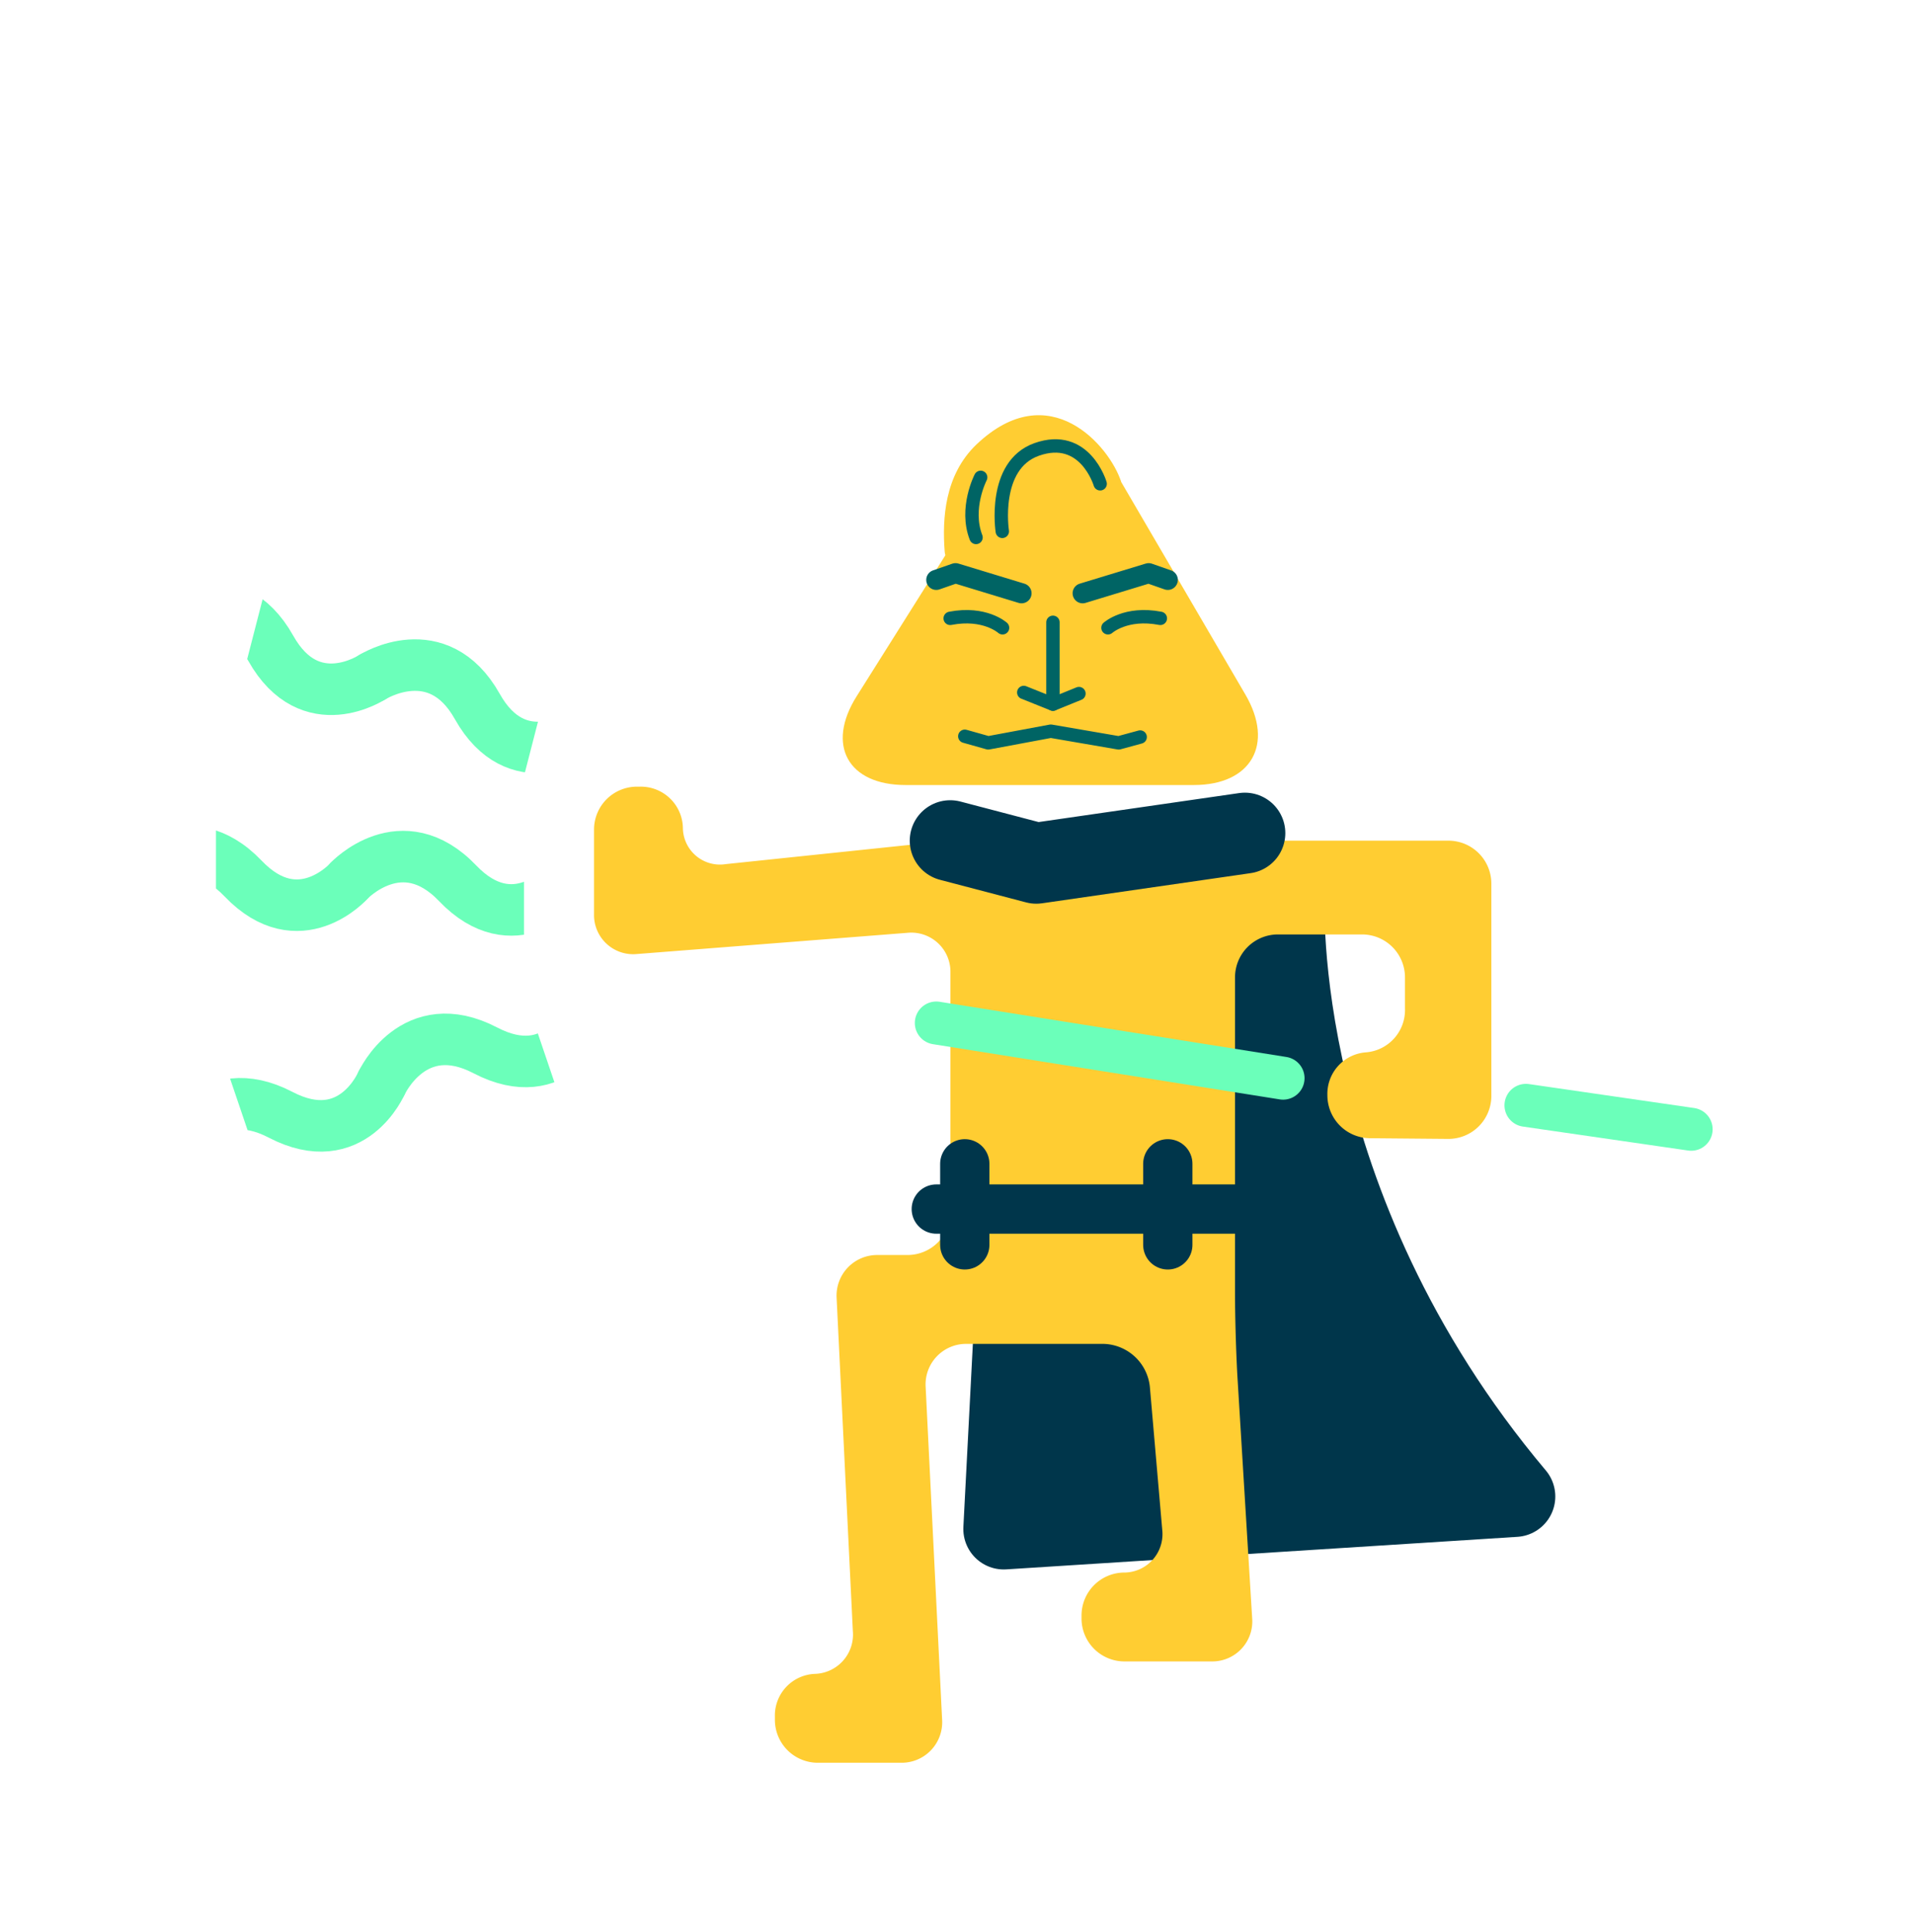 <svg id="圖層_1" data-name="圖層 1" xmlns="http://www.w3.org/2000/svg" xmlns:xlink="http://www.w3.org/1999/xlink" viewBox="0 0 222.85 225"><defs><style>.cls-1,.cls-10,.cls-6,.cls-7,.cls-8{fill:none;}.cls-2{fill:#00364b;}.cls-2,.cls-6,.cls-8{stroke:#00364b;}.cls-10,.cls-2,.cls-4,.cls-5,.cls-6,.cls-7,.cls-8{stroke-linecap:round;}.cls-2,.cls-4,.cls-5,.cls-7,.cls-8{stroke-linejoin:round;}.cls-2,.cls-8{stroke-width:9.42px;}.cls-3,.cls-4,.cls-5{fill:#ffcd32;}.cls-4,.cls-5{stroke:#006464;}.cls-4{stroke-width:1.56px;}.cls-5{stroke-width:2.34px;}.cls-10,.cls-6{stroke-miterlimit:10;}.cls-6{stroke-width:5.74px;}.cls-10,.cls-7{stroke:#6bffba;}.cls-7{stroke-width:5px;}.cls-9{clip-path:url(#clip-path);}.cls-10{stroke-width:6px;}.cls-11{clip-path:url(#clip-path-2);}.cls-12{clip-path:url(#clip-path-3);}</style><clipPath id="clip-path"><polygon class="cls-1" points="61.04 87.12 25.16 85.61 25.16 116 61.04 117.5 61.04 87.12"/></clipPath><clipPath id="clip-path-2"><polygon class="cls-1" points="66.24 70.19 32.91 60.8 25.32 90.23 58.66 99.62 66.24 70.19"/></clipPath><clipPath id="clip-path-3"><polygon class="cls-1" points="57.16 104.17 23.44 115.71 33.21 144.48 66.93 132.94 57.16 104.17"/></clipPath></defs><title>Rethink Taiwan_Landing page animation 4</title><path class="cls-2" d="M149.61,104.54s-1.79,35.71,26.86,69.73l-59.54,3.79,3.79-73.16Z"/><path class="cls-3" d="M84.55,100.63a4.32,4.32,0,0,1-5-4.25,4.9,4.9,0,0,0-5-4.77h-.35a5,5,0,0,0-5,5v9.88a4.56,4.56,0,0,0,5,4.61l31.52-2.47a4.56,4.56,0,0,1,5,4.61v27.91a5,5,0,0,1-5,5h-3.5a4.73,4.73,0,0,0-4.76,5l1.89,38.78a4.58,4.58,0,0,1-4.42,5,4.85,4.85,0,0,0-4.66,5v.35a5,5,0,0,0,5,5H105a4.72,4.72,0,0,0,4.75-5l-1.92-38.78a4.72,4.72,0,0,1,4.75-5h15.94a5.57,5.57,0,0,1,5.43,5l1.44,16.63a4.48,4.48,0,0,1-4.48,5,5,5,0,0,0-4.92,5v.35a5,5,0,0,0,5,5h10.18a4.66,4.66,0,0,0,4.7-5l-1.7-27.85c-.17-2.74-.3-7.24-.3-10V113.82a5,5,0,0,1,5-5h9.8a5,5,0,0,1,5,5l0,3.65a4.94,4.94,0,0,1-4.54,5.08,4.85,4.85,0,0,0-4.5,5,5,5,0,0,0,5,5l9.1.08a5,5,0,0,0,5-5V102.9a5,5,0,0,0-5-5H115.69c-2.75,0-7.24.23-10,.52Z"/><path class="cls-3" d="M116.84,54c3.57-5.68,9.27-5.59,12.65.21l15.59,26.68c3.39,5.79.67,10.53-6,10.53H105.49c-6.71,0-9.28-4.65-5.7-10.33Z"/><path class="cls-3" d="M130.6,56.09c-7.81-.45-15.22,5.8-18.66,9.09-.76.73-1.81.11-1.89-.93-.3-3.89,0-8.94,3.69-12.48C122.27,43.66,129.28,52,130.6,56.09Z"/><path class="cls-4" d="M128.16,56.34s-1.77-6-7.4-4c-5.19,1.85-4,9.54-4,9.54"/><path class="cls-4" d="M114.24,55.59s-1.86,3.59-.54,7"/><polyline class="cls-5" points="126.12 69.09 133.81 66.75 136.04 67.53"/><polyline class="cls-5" points="119 69.09 111.31 66.75 109.07 67.53"/><path class="cls-4" d="M129.07,73.11s2.08-1.88,6.1-1.1"/><path class="cls-4" d="M116.79,73.11s-2.08-1.88-6.1-1.1"/><polyline class="cls-4" points="119.26 80.64 122.66 82 122.66 72.47"/><line class="cls-4" x1="122.66" y1="82" x2="125.69" y2="80.77"/><polyline class="cls-4" points="112.39 85.74 115.12 86.51 122.41 85.15 130.32 86.51 132.82 85.83"/><line class="cls-6" x1="109.07" y1="140.8" x2="143.83" y2="140.8"/><line class="cls-6" x1="136.04" y1="144.97" x2="136.04" y2="135.53"/><line class="cls-6" x1="112.39" y1="144.97" x2="112.39" y2="135.53"/><line class="cls-7" x1="177.76" y1="128.72" x2="197.01" y2="131.51"/><polyline class="cls-8" points="145.02 97.02 120.72 100.53 110.69 97.9"/><line class="cls-7" x1="109.07" y1="119.13" x2="149.47" y2="125.56"/><g class="cls-9"><path class="cls-10" d="M40.65,102.59s-5.81,6.54-12.33-.28S15.65,102,15.65,102"/><path class="cls-10" d="M90.63,103.7s-5.81,6.54-12.33-.28-12.66-.28-12.66-.28"/><path class="cls-10" d="M115.63,104.26s-5.81,6.54-12.33-.28-12.66-.28-12.66-.28"/><path class="cls-10" d="M65.64,103.14s-5.81,6.54-12.33-.28-12.66-.28-12.66-.28"/></g><g class="cls-11"><path class="cls-10" d="M43.41,78.83s-7.26,4.88-11.87-3.34S19.35,72,19.35,72"/><path class="cls-10" d="M91.54,92.38S84.27,97.27,79.66,89s-12.19-3.43-12.19-3.43"/><path class="cls-10" d="M115.6,99.16s-7.26,4.88-11.87-3.34-12.19-3.43-12.19-3.43"/><path class="cls-10" d="M67.47,85.61s-7.26,4.88-11.87-3.34-12.19-3.43-12.19-3.43"/></g><g class="cls-12"><path class="cls-10" d="M44.45,126.12s-3.4,8.06-11.76,3.7-12.08,3.8-12.08,3.8"/><path class="cls-10" d="M92.15,111.11s-3.4,8.06-11.76,3.7-12.08,3.8-12.08,3.8"/><path class="cls-10" d="M116,103.6s-3.4,8.06-11.76,3.7-12.08,3.8-12.08,3.8"/><path class="cls-10" d="M68.3,118.62s-3.4,8.06-11.76,3.7-12.08,3.8-12.08,3.8"/></g></svg>